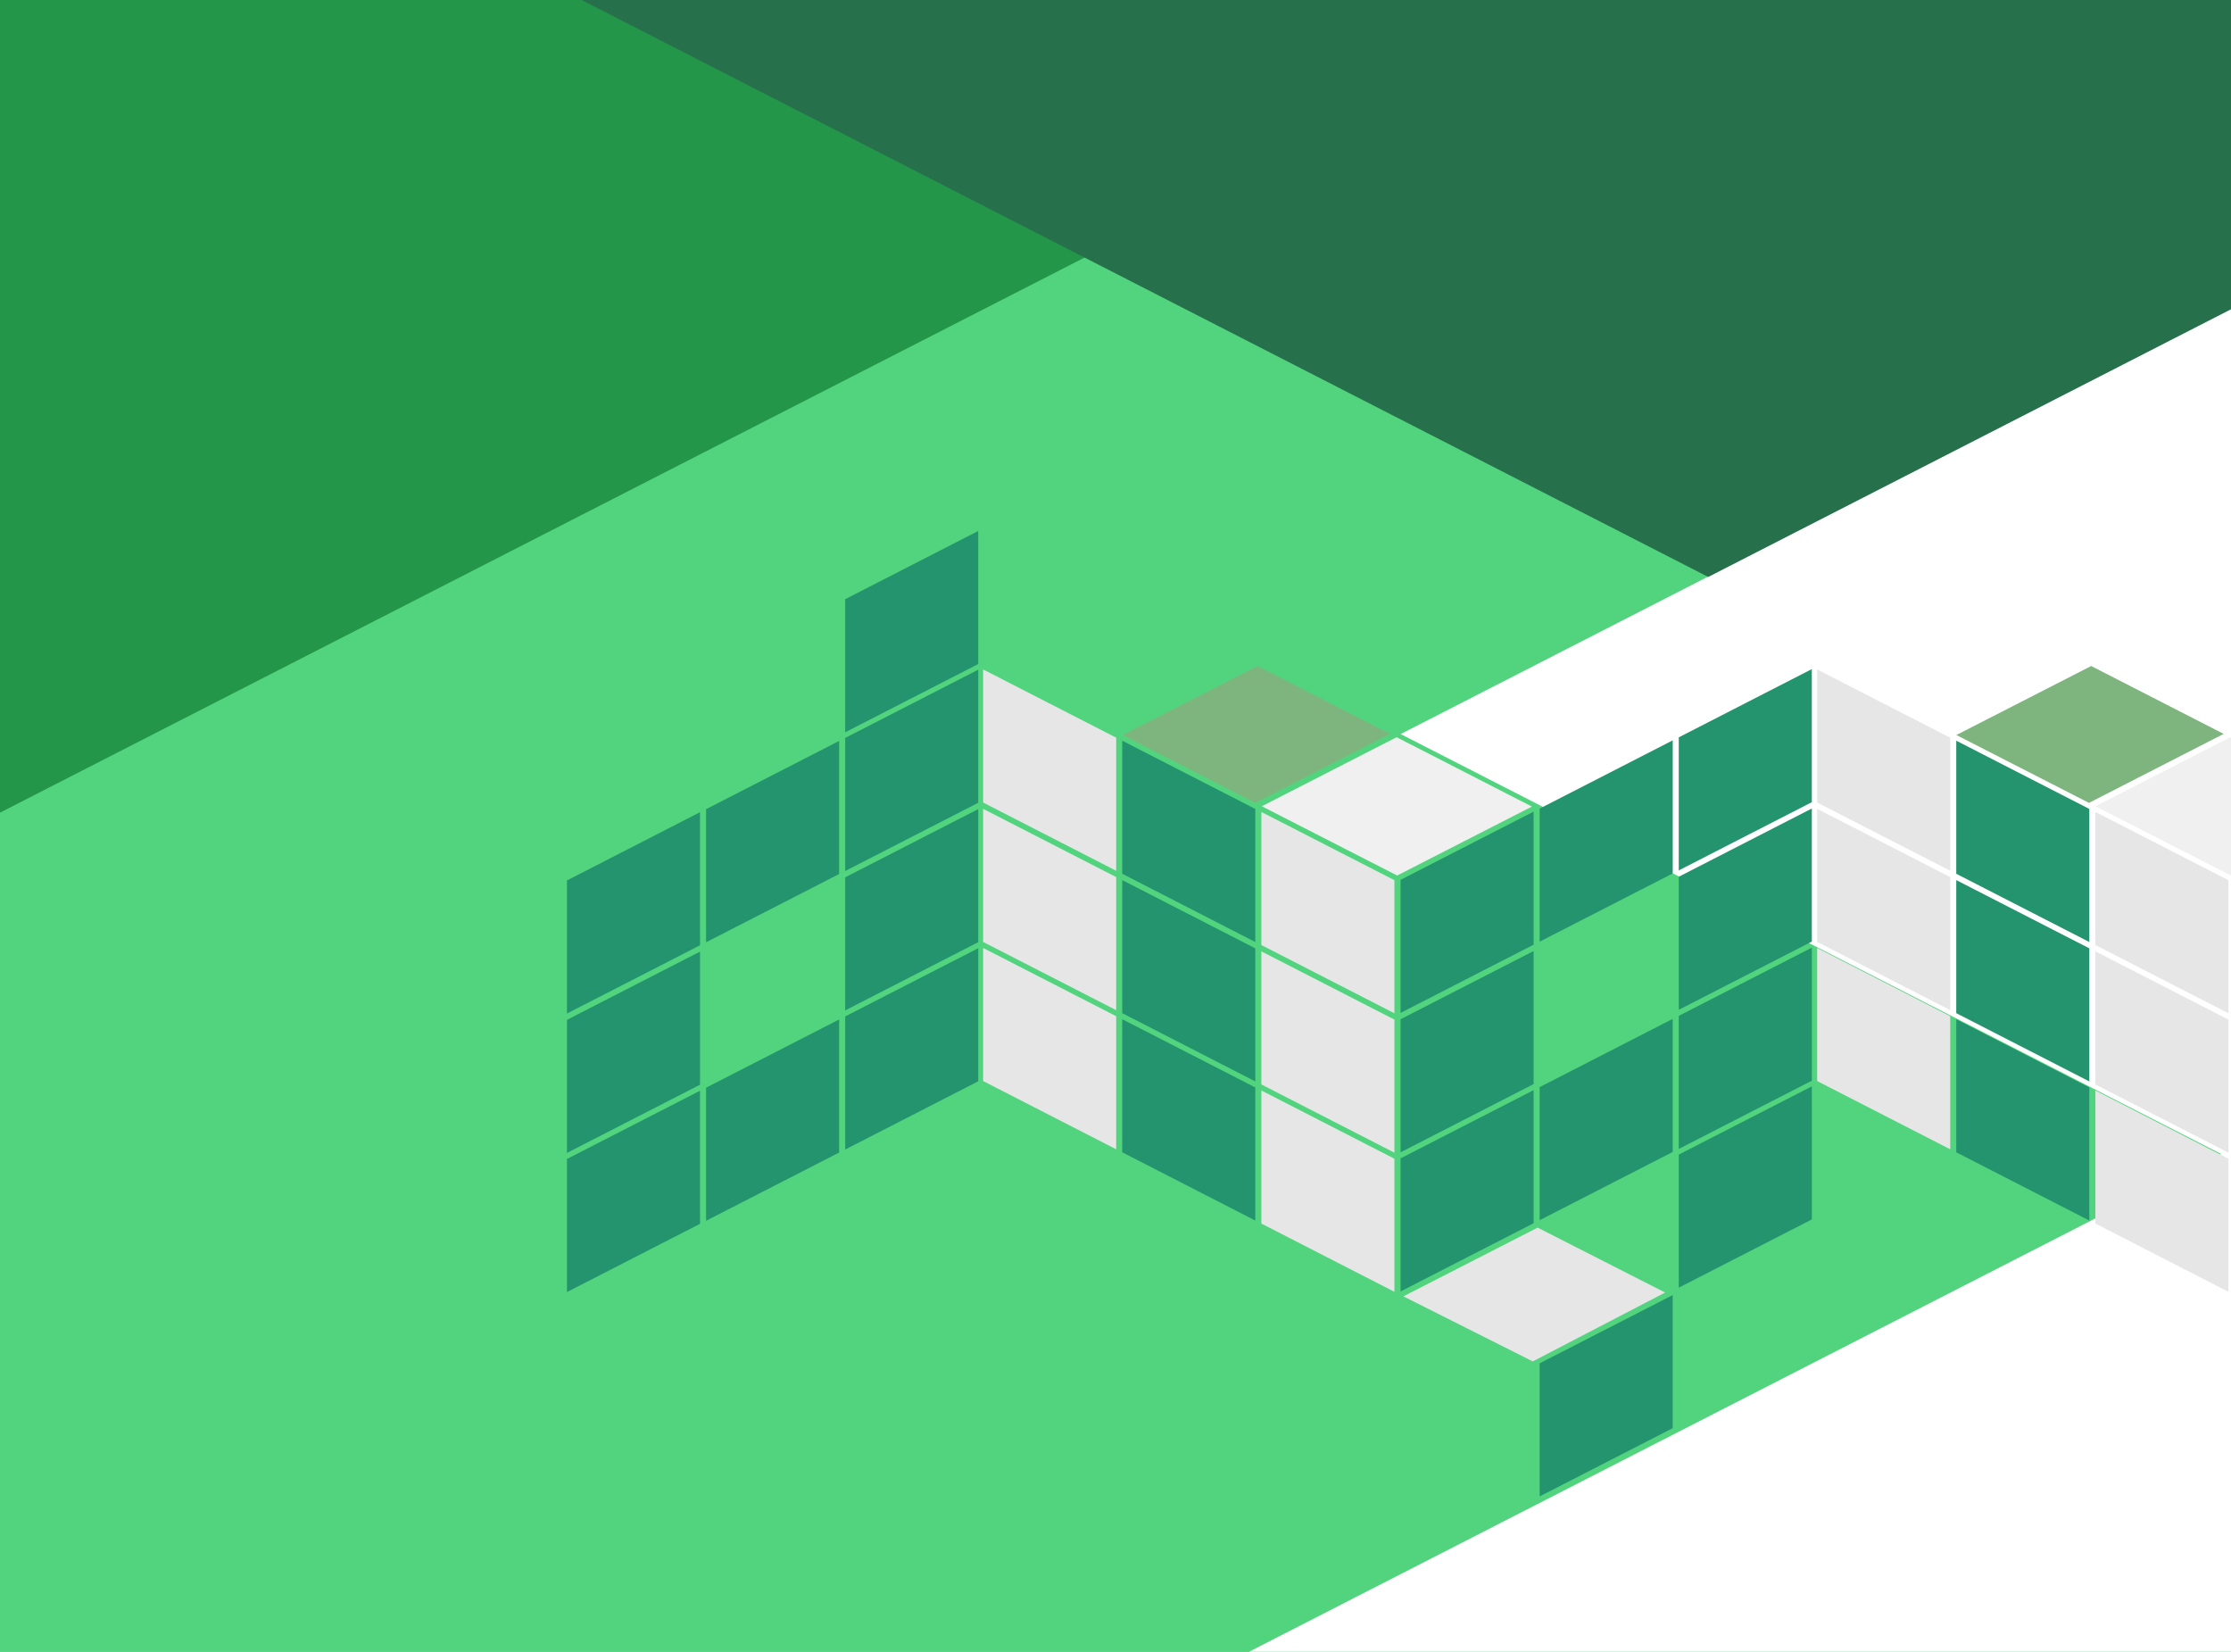 <?xml version="1.0" encoding="UTF-8"?>
<!DOCTYPE svg PUBLIC "-//W3C//DTD SVG 1.1//EN" "http://www.w3.org/Graphics/SVG/1.1/DTD/svg11.dtd">
<!-- Creator: CorelDRAW 2017 -->
<svg xmlns="http://www.w3.org/2000/svg" xml:space="preserve" width="11.167in" height="8.267in" version="1.1" style="shape-rendering:geometricPrecision; text-rendering:geometricPrecision; image-rendering:optimizeQuality; fill-rule:evenodd; clip-rule:evenodd"
viewBox="0 0 627077.86 464224.29"
 xmlns:xlink="http://www.w3.org/1999/xlink">
 <defs>
  <style type="text/css">
   <![CDATA[
    .fil30 {fill:none}
    .fil4 {fill:#23946E}
    .fil1 {fill:#239649}
    .fil3 {fill:#26704B}
    .fil19 {fill:#33CC33}
    .fil0 {fill:#52D47E}
    .fil16 {fill:#59A359}
    .fil15 {fill:#6600CC}
    .fil6 {fill:#7EB57E}
    .fil23 {fill:#9900FF}
    .fil25 {fill:#9933CC}
    .fil20 {fill:#9966FF}
    .fil18 {fill:#99FF00}
    .fil14 {fill:#C4008F}
    .fil29 {fill:#CAE3CA}
    .fil21 {fill:#CC33FF}
    .fil24 {fill:#CC6699}
    .fil7 {fill:#CC9933}
    .fil17 {fill:#CCCC33}
    .fil11 {fill:#CD26A0}
    .fil22 {fill:#DE4075}
    .fil5 {fill:#E6E6E6}
    .fil10 {fill:#EDBD3D}
    .fil28 {fill:#F0F0F0}
    .fil13 {fill:#F25900}
    .fil9 {fill:#F54A91}
    .fil12 {fill:#FAE042}
    .fil27 {fill:#FF0066}
    .fil26 {fill:#FF408C}
    .fil8 {fill:#FF9933}
    .fil2 {fill:white}
   ]]>
  </style>
   <clipPath id="id0">
    <path d="M-0 464224.29l0 -464224.29 627077.86 0 0 464224.29 -627077.86 0z"/>
   </clipPath>
 </defs>
 <g id="Layer_x0020_1">
  <polygon class="fil0" points="-0,464224.29 -0,0 627077.86,0 627077.86,464224.29 "/>
  <g style="clip-path:url(#id0)">
   <g id="_69504165712">
    <rect class="fil0" x="-149060.1" y="-27916.24" width="873102.16" height="554868.78"/>
    <polygon class="fil1" points="-52906.85,-239249.62 -52864.85,255442.94 430319.67,8171.39 "/>
    <polygon class="fil2" points="1112975.12,-161986.24 1112912.77,574367.11 393688.16,206301.2 "/>
    <polygon class="fil3" points="-222219.04,-197505.46 1182555.49,-197493.52 480138.38,162145.64 "/>
    <polygon class="fil2" points="655241.51,308482.44 655179.16,1044836.9 -64044.57,676771.21 "/>
    <rect class="fil4" transform="matrix(-0.468 0.24 -0 0.468 274959 188211)" width="79919.96" height="79919.96"/>
    <rect class="fil4" transform="matrix(-0.468 0.24 -0 0.468 274959 227389)" width="79919.96" height="79919.96"/>
    <rect class="fil4" transform="matrix(-0.468 0.24 -0 0.468 274959 266489)" width="79919.96" height="79919.96"/>
    <rect class="fil4" transform="matrix(-0.468 0.24 -0 0.468 235859 208237)" width="79919.96" height="79919.96"/>
    <rect class="fil4" transform="matrix(-0.468 0.24 -0 0.468 235859 286514)" width="79919.96" height="79919.96"/>
    <rect class="fil4" transform="matrix(-0.468 0.24 -0 0.468 196760 228263)" width="79919.96" height="79919.96"/>
    <rect class="fil4" transform="matrix(-0.468 0.24 -0 0.468 196760 267441)" width="79919.96" height="79919.96"/>
    <rect class="fil4" transform="matrix(-0.468 0.24 -0 0.468 196760 306541)" width="79919.96" height="79919.96"/>
    <rect class="fil4" transform="matrix(-0.468 0.24 -0 0.468 274959 149221)" width="79919.96" height="79919.96"/>
    <rect class="fil5" transform="matrix(0.468 0.24 -0 0.468 276329 188140)" width="79919.96" height="79919.96"/>
    <rect class="fil5" transform="matrix(0.468 0.24 -0 0.468 276329 227318)" width="79919.96" height="79919.96"/>
    <rect class="fil5" transform="matrix(0.468 0.24 -0 0.468 276329 266417)" width="79919.96" height="79919.96"/>
    <rect class="fil4" transform="matrix(0.468 0.24 -0 0.468 315429 208166)" width="79919.96" height="79919.96"/>
    <rect class="fil4" transform="matrix(0.468 0.24 -0 0.468 315429 247344)" width="79919.96" height="79919.96"/>
    <rect class="fil4" transform="matrix(0.468 0.24 -0 0.468 315429 286444)" width="79919.96" height="79919.96"/>
    <rect class="fil5" transform="matrix(0.468 0.24 -0 0.468 354529 228192)" width="79919.96" height="79919.96"/>
    <rect class="fil5" transform="matrix(0.468 0.24 -0 0.468 354529 267370)" width="79919.96" height="79919.96"/>
    <rect class="fil5" transform="matrix(0.468 0.24 -0 0.468 354529 306470)" width="79919.96" height="79919.96"/>
    <rect class="fil4" transform="matrix(-0.468 0.24 -0 0.468 509260 188044)" width="79919.96" height="79919.96"/>
    <rect class="fil4" transform="matrix(-0.468 0.24 -0 0.468 509260 227222)" width="79919.96" height="79919.96"/>
    <rect class="fil4" transform="matrix(-0.468 0.24 -0 0.468 509260 266322)" width="79919.96" height="79919.96"/>
    <rect class="fil4" transform="matrix(-0.468 0.24 -0 0.468 470161 208070)" width="79919.96" height="79919.96"/>
    <rect class="fil4" transform="matrix(-0.468 0.24 -0 0.468 470161 286348)" width="79919.96" height="79919.96"/>
    <rect class="fil4" transform="matrix(-0.468 0.24 -0 0.468 431061 228096)" width="79919.96" height="79919.96"/>
    <rect class="fil4" transform="matrix(-0.468 0.24 -0 0.468 431061 267274)" width="79919.96" height="79919.96"/>
    <rect class="fil4" transform="matrix(-0.468 0.24 -0 0.468 431061 306374)" width="79919.96" height="79919.96"/>
    <rect class="fil4" transform="matrix(-0.468 0.24 -0 0.468 470161 363973)" width="79919.96" height="79919.96"/>
    <rect class="fil4" transform="matrix(-0.468 0.24 -0 0.468 509260 305311)" width="79919.96" height="79919.96"/>
    <rect class="fil5" transform="matrix(0.468 0.24 -0 0.468 510755 188140)" width="79919.96" height="79919.96"/>
    <rect class="fil5" transform="matrix(0.468 0.24 -0 0.468 510755 227318)" width="79919.96" height="79919.96"/>
    <rect class="fil5" transform="matrix(0.468 0.24 -0 0.468 510755 266417)" width="79919.96" height="79919.96"/>
    <rect class="fil4" transform="matrix(0.468 0.24 -0 0.468 549855 208166)" width="79919.96" height="79919.96"/>
    <rect class="fil4" transform="matrix(0.468 0.24 -0 0.468 549855 247344)" width="79919.96" height="79919.96"/>
    <rect class="fil4" transform="matrix(0.468 0.24 -0 0.468 549855 286444)" width="79919.96" height="79919.96"/>
    <rect class="fil5" transform="matrix(0.468 0.24 -0 0.468 588955 228192)" width="79919.96" height="79919.96"/>
    <rect class="fil5" transform="matrix(0.468 0.24 -0 0.468 588955 267370)" width="79919.96" height="79919.96"/>
    <rect class="fil5" transform="matrix(0.468 0.24 -0 0.468 588955 306470)" width="79919.96" height="79919.96"/>
    <polygon class="fil6" points="549887.44,206571.59 587774.51,187178.25 625016.22,206254.11 587155.46,225647.22 "/>
    <rect class="fil7" transform="matrix(-0.468 0.24 -0 0.468 743645 188148)" width="79919.96" height="79919.96"/>
    <rect class="fil8" transform="matrix(-0.468 0.24 -0 0.468 743645 227327)" width="79919.96" height="79919.96"/>
    <rect class="fil9" transform="matrix(-0.468 0.24 -0 0.468 743645 266427)" width="79919.96" height="79919.96"/>
    <rect class="fil10" transform="matrix(-0.468 0.24 -0 0.468 704549 208175)" width="79919.96" height="79919.96"/>
    <rect class="fil11" transform="matrix(-0.468 0.24 -0 0.468 704549 286452)" width="79919.96" height="79919.96"/>
    <rect class="fil12" transform="matrix(-0.468 0.24 -0 0.468 665446 228200)" width="79919.96" height="79919.96"/>
    <rect class="fil13" transform="matrix(-0.468 0.24 -0 0.468 665446 267378)" width="79919.96" height="79919.96"/>
    <rect class="fil14" transform="matrix(-0.468 0.24 -0 0.468 665446 306478)" width="79919.96" height="79919.96"/>
    <rect class="fil15" transform="matrix(-0.468 0.24 -0 0.468 665446 345578)" width="79919.96" height="79919.96"/>
    <rect class="fil4" transform="matrix(0.468 0.24 -0 0.468 745193 188140)" width="79919.96" height="79919.96"/>
    <rect class="fil1" transform="matrix(0.468 0.24 -0 0.468 745193 227318)" width="79919.96" height="79919.96"/>
    <rect class="fil3" transform="matrix(0.468 0.24 -0 0.468 745193 266417)" width="79919.96" height="79919.96"/>
    <rect class="fil6" transform="matrix(0.468 0.24 -0 0.468 784296 208166)" width="79919.96" height="79919.96"/>
    <rect class="fil16" transform="matrix(0.468 0.24 -0 0.468 784296 286444)" width="79919.96" height="79919.96"/>
    <rect class="fil17" transform="matrix(0.468 0.24 -0 0.468 823392 228192)" width="79919.96" height="79919.96"/>
    <rect class="fil18" transform="matrix(0.468 0.24 -0 0.468 823392 267370)" width="79919.96" height="79919.96"/>
    <rect class="fil19" transform="matrix(0.468 0.24 -0 0.468 823392 306470)" width="79919.96" height="79919.96"/>
    <rect class="fil20" transform="matrix(-0.468 0.24 -0 0.468 978084 188148)" width="79919.96" height="79919.96"/>
    <rect class="fil21" transform="matrix(-0.468 0.24 -0 0.468 978084 227327)" width="79919.96" height="79919.96"/>
    <rect class="fil22" transform="matrix(-0.468 0.24 -0 0.468 978084 266427)" width="79919.96" height="79919.96"/>
    <rect class="fil23" transform="matrix(-0.468 0.24 -0 0.468 938988 208175)" width="79919.96" height="79919.96"/>
    <rect class="fil24" transform="matrix(-0.468 0.24 -0 0.468 938988 286452)" width="79919.96" height="79919.96"/>
    <rect class="fil15" transform="matrix(-0.468 0.24 -0 0.468 899885 228200)" width="79919.96" height="79919.96"/>
    <rect class="fil25" transform="matrix(-0.468 0.24 -0 0.468 899885 267378)" width="79919.96" height="79919.96"/>
    <rect class="fil26" transform="matrix(-0.468 0.24 -0 0.468 899885 306478)" width="79919.96" height="79919.96"/>
    <rect class="fil27" transform="matrix(-0.468 0.24 -0 0.468 899885 345578)" width="79919.96" height="79919.96"/>
    <polygon class="fil5" points="394464.18,364332.63 432187.86,345021.98 468023.9,363261.24 430818.89,382615.22 "/>
    <polygon class="fil28" points="588985.62,226591.93 626865.39,207191.52 664892.85,226679.7 627023.47,246058 "/>
    <polygon class="fil6" points="315570.72,206571.59 353458.01,187178.25 390699.5,206254.11 352838.74,225647.22 "/>
    <polygon class="fil28" points="354668.9,226591.93 392548.67,207191.52 430576.13,226679.7 392706.75,246058 "/>
    <polygon class="fil29" points="783990.37,284753.14 821870.14,265353.39 822028.88,304219.22 "/>
   </g>
  </g>
  <polygon class="fil30" points="-0,464224.29 -0,0 627077.86,0 627077.86,464224.29 "/>
 </g>
</svg>
